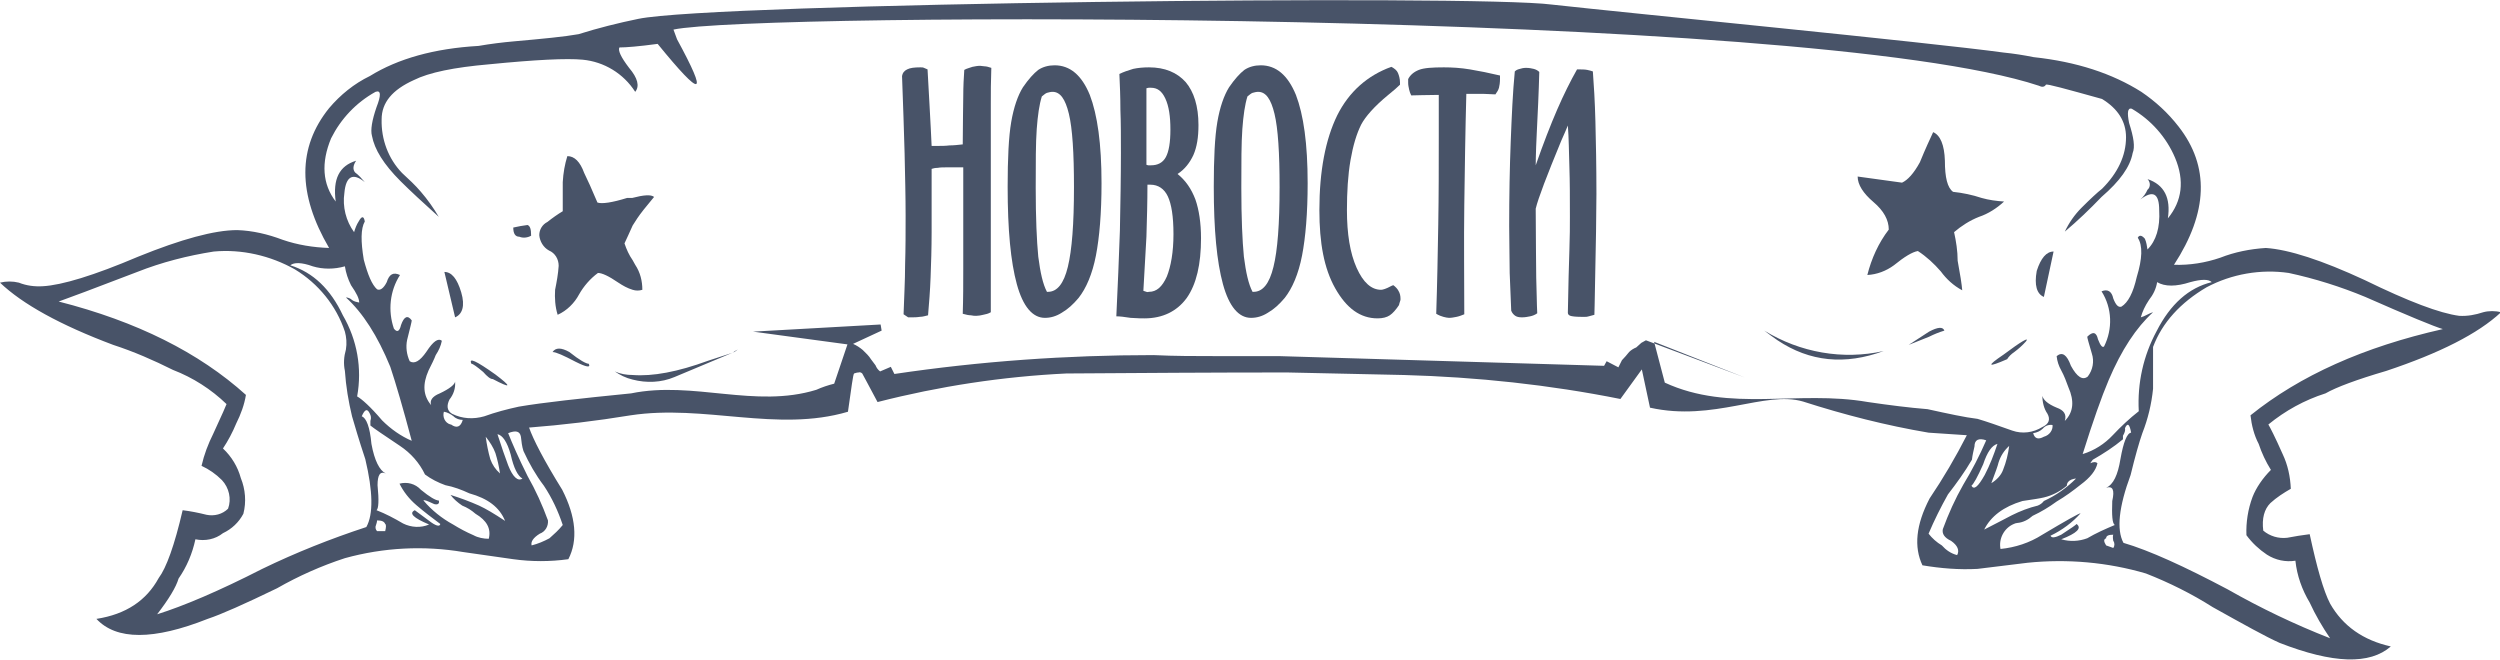 <?xml version="1.0" encoding="utf-8"?>
<!-- Generator: Adobe Illustrator 24.1.2, SVG Export Plug-In . SVG Version: 6.00 Build 0)  -->
<svg version="1.1" id="Слой_1" xmlns="http://www.w3.org/2000/svg" xmlns:xlink="http://www.w3.org/1999/xlink" x="0px" y="0px"
	 viewBox="0 0 490 129.3" style="enable-background:new 0 0 490 129.3;" xml:space="preserve">
<style type="text/css">
	.st0{fill-rule:evenodd;clip-rule:evenodd;fill:#485368;}
	.st1{enable-background:new    ;}
	.st2{fill:#485368;}
</style>
<g id="Слой_2_1_">
	<g id="Layer_1">
		<path class="st0" d="M304.2,0.9c15.3,1.7,73.9,7.4,88.5,9.4c2,0.2,3.9,0.5,5.9,0.9c8.4,0.9,15.4,3.2,21.1,6.8
			c2.8,1.9,5.2,4.1,7.3,6.8c6.1,7.8,5.8,16.8-0.9,27.1c3.1,0.1,6.2-0.4,9.1-1.4c2.8-1.1,5.8-1.7,8.9-1.9c4.5,0.3,11,2.4,19.4,6.3
			c8.6,4.2,14.7,6.5,18.5,7c1.6,0.1,3.2-0.2,4.7-0.7c1.1-0.3,2.4-0.3,3.5,0c-4.5,4.2-12,8-22.5,11.5c-5.8,1.7-9.8,3.2-11.9,4.4
			c-4.1,1.3-7.9,3.4-11.2,6.1c0.3,0.5,1.3,2.4,2.8,5.8c1,2.1,1.5,4.4,1.6,6.8c-1.4,0.8-2.8,1.7-4,2.8c-1.2,1.2-1.7,3-1.4,5.4
			c1.3,1.1,3,1.6,4.7,1.4c1.5-0.3,2.9-0.5,4.4-0.7c1.4,6.5,2.7,11.1,4,13.6c2.5,4.4,6.5,7.2,11.9,8.4c-4.1,3.6-11.3,3.4-21.8-0.7
			c-2.7-1.2-7-3.6-13.1-7c-4.1-2.6-8.5-4.8-13.1-6.6c-7.5-2.2-15.4-2.9-23.2-2.1l-9.8,1.2c-3.6,0.2-7.2-0.1-10.8-0.7
			c-1.7-3.6-1.3-7.9,1.4-13.1c2.7-4,5.1-8.1,7.3-12.4l-7.5-0.5c-8.3-1.4-16.5-3.5-24.6-6.1c-7.5-2.2-17.5,4-30,1.2l-1.6-7.5
			l-4.2,5.8c-14-2.8-28.1-4.3-42.4-4.7l-22.9-0.5c-14.5,0-28.9,0.1-43.3,0.2c-12.5,0.6-24.9,2.5-37,5.6c-1.9-3.6-2.9-5.4-3-5.6
			c-0.2-0.2-0.5-0.3-0.7-0.2c-0.3,0-0.6,0.1-0.9,0.2c-0.2,0.2-0.5,2.6-1.2,7.5c-13.9,4.1-28.1-1.5-42.6,0.7
			c-6.7,1.1-13.4,1.9-19.9,2.4c0.8,2.3,2.9,6.4,6.5,12.2c2.7,5.3,3.1,9.9,1.2,13.6c-3.6,0.5-7.2,0.5-10.8,0l-9.8-1.4
			c-7.7-1.3-15.6-0.9-23.2,1.2c-4.6,1.5-9.1,3.5-13.3,5.9c-6.4,3.1-10.9,5.1-13.6,6c-10.6,4.2-17.9,4.2-21.8,0
			c5.8-0.9,9.8-3.6,12.2-8c1.5-2,3.1-6.4,4.7-13.3c1.6,0.2,3.1,0.5,4.7,0.9c1.5,0.3,3.1-0.1,4.2-1.2c0.7-1.9,0.2-4.1-1.2-5.6
			c-1.2-1.2-2.5-2.1-4-2.8c0.5-2.2,1.3-4.3,2.3-6.3c1.7-3.7,2.6-5.7,2.6-5.8c-3-2.9-6.6-5.2-10.5-6.7c-3.8-1.9-7.7-3.6-11.7-4.9
			C11.8,63.7,4.4,59.6,0,55.4c1.2-0.3,2.5-0.3,3.7,0c1.5,0.6,3.1,0.8,4.7,0.7c3.7-0.2,10-2.1,18.7-5.8c8.4-3.4,14.9-5.2,19.4-5.2
			c3,0.1,6,0.8,8.9,1.9c2.9,1,6,1.5,9.1,1.6c-6.2-10.6-6.2-19.7,0-27.4c2.2-2.6,4.9-4.8,8-6.3c5.5-3.4,12.6-5.4,21.3-5.9
			c2.3-0.4,4.7-0.7,7-0.9c5.6-0.5,9.8-0.9,12.6-1.4c3.8-1.2,7.8-2.2,11.7-3C139.9,0.6,289.1-1.1,304.2,0.9z M132,5.8l0.7,1.9
			c6.2,11.4,5,11.7-3.8,0.9c-3.7,0.5-6.2,0.7-7.5,0.7c-0.3,0.6,0.3,1.9,1.9,4c1.7,2,2.1,3.6,1.2,4.7c-2.3-3.6-6.1-5.9-10.3-6.3
			c-3.1-0.3-9.2,0-18.3,0.9c-6.9,0.6-11.8,1.6-14.8,3.1c-4.2,1.9-6.3,4.4-6.3,7.7c-0.1,3.9,1.3,7.7,4,10.5c1.3,1.2,2.6,2.4,3.7,3.7
			c1.3,1.5,2.5,3.2,3.5,4.9c-3.1-2.8-5.6-5.1-7.5-7c-3.3-3.3-5.1-6.2-5.6-8.9c-0.3-1.1,0-3,0.9-5.6c0.9-2.3,0.9-3.4-0.2-3
			c-3.8,2.1-6.8,5.3-8.7,9.1c-2,4.8-1.7,9,0.9,12.4c-0.6-4.4,0.7-7,4-8c-0.6,0.9-0.7,1.7-0.2,2.3c0.7,0.5,1.3,1.2,1.9,1.9
			c-2.3-1.9-3.7-1.2-4,2.1c-0.4,2.7,0.3,5.5,1.9,7.7c0.2-0.7,0.5-1.5,0.9-2.1c0.6-1.1,1-1.1,1.2,0c-0.8,1.4-0.8,3.9-0.2,7.5
			c0.8,3,1.6,4.9,2.6,5.8c0.6,0.3,1.3-0.2,1.9-1.4c0.5-1.6,1.3-2,2.6-1.4c-2,3.1-2.4,7-1.2,10.5c0.6,0.8,1.1,0.6,1.4-0.7
			c0.6-1.7,1.3-2,2.1-0.9c0,0.2-0.3,1.4-0.9,3.8c-0.3,1.4-0.1,2.9,0.5,4.2c0.9,0.6,2,0,3.3-1.9c1.3-2,2.3-2.7,3-2.1
			c-0.2,1-0.6,1.9-1.2,2.8c-0.3,0.8-0.8,1.8-1.4,3c-1.2,2.7-1.1,4.9,0.5,6.8c-0.3-0.9,0.2-1.7,1.7-2.3c1.9-0.9,2.9-1.7,3-2.3
			c0.1,1.3-0.3,2.5-1.1,3.5c-0.6,1.2-0.5,2.2,0.5,2.8c2,1,4.2,1.1,6.3,0.5c2.2-0.8,4.5-1.4,6.8-1.9c4.7-0.8,12-1.6,22-2.6
			c12.2-2.5,24.3,3,36.3-0.7c1.1-0.5,2.3-0.9,3.5-1.2l2.6-7.7L147.6,65l25-1.4l0.2,1.2l-5.6,2.6c0.7,0.3,1.3,0.7,1.9,1.2l0.9,0.9
			c0.3,0.3,0.5,0.6,0.7,0.9c0.3,0.4,0.6,0.8,0.9,1.2c0.2,0.5,0.5,0.9,0.9,1.2l2.1-0.9l0.7,1.4c16.8-2.5,33.8-3.7,50.8-3.7
			c4.1,0.2,8.2,0.2,12.4,0.2h12.2l63.7,1.9l0.5-0.9l2.3,1.2l0.7-1.4c0.5-0.5,1-1.1,1.4-1.6c0.4-0.4,0.9-0.7,1.4-0.9l1-0.9l0.9-0.5
			l19.4,7.3l-17.8-7l2.1,8c12.8,5.9,26,1.4,39.8,3.8c4.1,0.6,8,1.1,11.7,1.4c4.1,0.9,7.3,1.6,9.8,1.9c1.7,0.5,4,1.3,6.8,2.3
			c2,0.7,4.1,0.4,5.9-0.7c1.3-0.6,1.6-1.5,1-2.6c-0.7-1-1-2.3-1-3.5c0.2,0.8,1.1,1.6,2.8,2.3c1.4,0.5,2,1.3,1.6,2.6
			c1.7-1.7,1.9-3.9,0.7-6.6c-0.4-1.1-0.8-2.2-1.4-3.3c-0.5-0.9-0.8-1.8-0.9-2.8c1.1-0.9,2-0.3,2.8,1.9c1.2,2.2,2.3,2.9,3.3,2.1
			c1-1.3,1.3-3,0.8-4.5c-0.6-2-0.9-3.1-0.9-3.3c1.1-1.1,1.8-0.9,2.1,0.5c0.5,1.3,0.9,1.7,1.2,1.4c1.7-3.4,1.6-7.5-0.5-10.8
			c1.2-0.5,2,0,2.3,1.4c0.5,1.3,1,1.8,1.6,1.6c1.3-0.8,2.3-2.7,3-5.8c1.1-3.6,1.2-6.2,0.2-7.7c0.3-0.6,0.8-0.5,1.4,0.2
			c0.3,0.7,0.4,1.4,0.5,2.1c1.7-1.7,2.5-4.3,2.3-7.7c0-3.3-1.2-4-3.7-2.1c0.6-0.5,1.1-1.2,1.4-1.9c0.6-0.5,0.6-1.4,0.1-2
			c0,0-0.1-0.1-0.1-0.1c3.3,1.1,4.6,3.7,4,7.7c2.8-3.4,3.3-7.4,1.4-11.9c-1.7-4-4.7-7.4-8.5-9.6c-0.8-0.2-0.9,0.8-0.5,2.8
			c0.9,2.8,1.2,4.7,0.7,5.9c-0.5,2.7-2.5,5.5-6.1,8.6c-2.3,2.4-4.7,4.7-7.2,6.8c0.8-1.7,1.9-3.3,3.3-4.7c1.7-1.7,3.1-3,4-3.7
			c3.1-3.1,4.7-6.5,4.7-10.1c0-3.1-1.6-5.6-4.7-7.5c-7.2-2-10.8-3-11-2.8c-0.3,0.5-0.8,0.5-1.4,0.2C353.9,1.7,147.4,2.4,132,5.8z
			 M445.1,92.1c-1-1.6-1.8-3.3-2.4-5.1c-0.9-1.7-1.4-3.7-1.6-5.6c9.7-7.8,22.2-13.4,37.7-16.9c-1.7-0.5-6.8-2.6-15.2-6.3
			c-4.8-2-9.9-3.6-15-4.7c-5.5-0.8-11.2,0.2-16.1,2.8c-5.1,3-8.7,6.9-10.5,11.7v8.2c-0.3,3-1,5.9-2.1,8.7c-0.6,1.7-1.4,4.5-2.3,8.2
			c-2.3,6.2-2.8,10.7-1.4,13.3c5.1,1.5,11.9,4.6,20.4,9.1c6.5,3.7,13.2,6.9,20.1,9.6c-1.5-2.2-2.9-4.6-4-7c-1.5-2.5-2.5-5.3-2.8-8.2
			c-1.9,0.3-3.9-0.1-5.6-1.2c-1.5-1-2.9-2.3-4-3.8c-0.1-2.5,0.3-5.1,1.2-7.5C442.2,95.6,443.5,93.7,445.1,92.1L445.1,92.1z
			 M364.1,34.6l8.7,1.2c1.1-0.5,2.3-1.8,3.5-4c1.1-2.7,2-4.6,2.6-5.9c1.4,0.6,2.2,2.5,2.3,5.6c0,3.3,0.5,5.3,1.6,6.1
			c1.9,0.2,3.8,0.6,5.6,1.2c1.4,0.4,2.9,0.6,4.4,0.7c-1.4,1.3-3.1,2.4-4.9,3c-1.8,0.7-3.5,1.8-4.9,3c0.4,1.8,0.7,3.7,0.7,5.6
			c0.5,2.7,0.8,4.6,0.9,5.8c-1.7-0.9-3.1-2.2-4.2-3.7c-1.3-1.5-2.8-2.9-4.5-4c-1.1,0.2-2.6,1.1-4.7,2.8c-1.5,1.1-3.3,1.8-5.2,1.9
			c0.8-3.2,2.2-6.3,4.2-8.9c0-1.9-1-3.7-3-5.4C365.2,37.9,364.1,36.2,364.1,34.6z M414.2,107.4c0.3-0.4,0.3-1,0-1.4
			c-0.1-0.6-0.1-1,0-1.2c-0.9,0-1.4,0.2-1.4,0.7c-0.5,0.2-0.5,0.6,0,1.4L414.2,107.4z M406.9,93.8c-0.3,0-0.6,0.1-0.9,0.2
			c-0.5,0.2-0.9,0.6-0.9,1.2c-1.3,1.1-2.8,1.9-4.5,2.3c-0.8,0.2-2.2,0.4-4.2,0.7c-3.7,1.1-6.2,3-7.5,5.6c2.5-1.3,4.3-2.2,5.4-2.8
			c1.6-0.8,3.4-1.5,5.1-1.9c0.5-0.2,0.9-0.5,1.2-0.9C403,97.1,405.1,95.6,406.9,93.8L406.9,93.8z M416.1,85.4v0.7
			c-1.8,1.5-3.8,2.8-5.9,4c-0.2,0.2-0.3,0.4-0.5,0.7c0.6-0.3,1.1-0.3,1.4,0c-0.3,1.4-1.4,2.8-3.3,4.2c-1.5,1.2-3,2.3-4.7,3.3
			c-1.5,1.1-3,2-4.7,2.8c-0.9,0.8-1.9,1.3-3,1.4c-0.2,0-0.5,0.1-0.7,0.2c-1.9,0.8-3,2.9-2.6,4.9c2.9-0.3,5.7-1.2,8.2-2.8
			c4.7-2.8,7.2-4.2,7.5-4.2c-1.6,1.8-3.6,3.3-5.9,4.4c0.2,0.5,0.9,0.4,2.1-0.2c2-1.3,3-2,3-2.1c1.1,0.8,0.1,1.8-3,3
			c1.7,0.5,3.5,0.4,5.1-0.2c1.7-1,3.5-1.8,5.4-2.6c-0.5-0.3-0.6-1.9-0.5-4.7c0.5-2.2,0.1-3-1.2-2.6c1.4-0.6,2.3-2.5,2.8-5.6
			c0.6-3.4,1.3-5.1,2.1-5.2c-0.3-1.7-0.7-2-1.2-0.9C416.6,84.4,416.4,84.9,416.1,85.4L416.1,85.4z M402.3,83.3
			c-0.7-0.1-1.4,0.1-1.9,0.7c-0.5,0.5-1.2,0.8-1.9,0.9c0.3,1.1,1,1.3,2.1,0.7C401.7,85.3,402.4,84.3,402.3,83.3L402.3,83.3z
			 M419.6,62.2c0.4-0.1,0.8-0.3,1.2-0.5c0.4-0.2,0.8-0.4,1.2-0.5c-3.3,3-6.2,7.4-8.7,13.3c-1.4,3.3-3.1,8.1-5.1,14.5
			c2.3-0.7,4.3-2,5.9-3.7c1.6-1.7,3.3-3.3,5.1-4.7c-0.3-5.5,0.9-10.9,3.5-15.7c2.7-5.3,6.3-8.5,10.8-9.6c-0.6-0.6-2-0.6-4.2,0
			c-2.8,0.9-5,0.9-6.5,0c-0.2,1.3-0.8,2.5-1.6,3.5C420.4,60,419.9,61.1,419.6,62.2z M390.3,94.7c1-0.6,1.9-1.5,2.3-2.6
			c0.6-1.5,1-3.1,1.2-4.7c-1,0.9-1.7,2-2.1,3.3C391.6,91.2,391.1,92.6,390.3,94.7z M387,87.5c-0.2,0.9-0.4,1.7-0.5,2.6
			c-1.4,2.4-3,4.6-4.7,6.8c-1.4,2.5-2.7,5.1-3.8,7.7c0.7,0.9,1.6,1.7,2.6,2.3c0.8,0.9,1.8,1.6,3,1.9c0.5-0.9,0.1-1.9-1.2-2.8
			c-1.3-0.6-1.8-1.4-1.6-2.3c1.1-3,2.4-5.9,4-8.7c1.7-2.8,3.2-5.7,4.5-8.7C387.8,85.8,387,86.2,387,87.5z M391.5,87
			c-1.1,0.3-2,1.6-2.8,4c-1.1,2.5-1.9,3.9-2.3,4.2c0.5,0.9,1.3,0.2,2.6-2.1C390,91.2,390.8,89.1,391.5,87L391.5,87z M128.2,38.6
			c-1.6,1.9-2.7,3.3-3.3,4.2c-0.3,0.5-0.6,0.9-0.9,1.4c-0.6,1.4-1.2,2.6-1.6,3.5c0.4,1.2,0.9,2.3,1.6,3.3c0.2,0.3,0.3,0.6,0.5,0.9
			c1,1.5,1.4,3.2,1.4,4.9c-0.6,0.2-1.3,0.2-1.9,0c-1-0.3-1.9-0.8-2.8-1.4c-1.9-1.3-3.2-1.9-4-1.9c-1.5,1.1-2.8,2.6-3.7,4.2
			c-0.9,1.7-2.4,3.2-4.2,4c-0.5-1.6-0.6-3.3-0.5-4.9c0.3-1.5,0.6-3.1,0.7-4.7c0-1.3-0.7-2.5-1.9-3c-1.1-0.6-1.8-1.8-1.9-3
			c0-1.1,0.6-2.1,1.6-2.6c1-0.8,2-1.5,3-2.1v-5.7c0.1-1.8,0.4-3.5,0.9-5.1c1.4,0,2.5,1.1,3.3,3.3c0.6,1.2,1.5,3.2,2.6,5.8
			c0.9,0.3,2.9,0,5.8-0.9h1C126.2,38.2,127.6,38.1,128.2,38.6z M100.6,44.6c0.9-0.2,1.9-0.4,2.8-0.5c0.5,0.2,0.7,0.8,0.7,2.1
			c-0.7,0.4-1.6,0.5-2.3,0.2C101,46.4,100.6,45.8,100.6,44.6z M88.9,81.6c-0.5-0.4-1.2-0.8-1.9-0.9c-0.3,1,0.2,2.2,1.3,2.5
			c0,0,0.1,0,0.1,0c1.1,0.8,1.9,0.5,2.3-0.9C90.1,82.3,89.4,82.1,88.9,81.6L88.9,81.6z M68.8,55.9c-0.6-1.2-1-2.4-1.2-3.7
			c-2.1,0.6-4.3,0.6-6.3,0c-2.2-0.8-3.7-0.8-4.4-0.2c4.5,1.4,7.9,4.7,10.3,9.8c2.8,4.8,3.8,10.4,2.8,15.9c0.9,0.5,2.6,2,4.9,4.7
			c1.7,1.7,3.7,3.1,5.8,4c-1.7-6.4-3.1-11.2-4.2-14.5c-2.5-6.1-5.4-10.6-8.7-13.6c0.4,0,0.9,0.2,1.2,0.5c0.4,0.3,0.9,0.4,1.4,0.5
			C70.4,58.5,69.9,57.5,68.8,55.9z M67.6,65c-1.7-5.1-5.2-9.4-9.8-12.2c-4.8-2.7-10.4-4-15.9-3.5c-5.1,0.8-10.2,2.1-15,4
			c-8.6,3.3-13.7,5.2-15.4,5.8c15.3,3.9,27.5,10,36.7,18.3c-0.3,1.9-1,3.8-1.9,5.6c-0.7,1.7-1.6,3.4-2.6,4.9
			c1.7,1.6,2.9,3.6,3.5,5.8c0.9,2.2,1.1,4.7,0.5,7c-0.9,1.7-2.3,3-4,3.8c-1.5,1.2-3.5,1.6-5.4,1.2c-0.6,2.8-1.7,5.4-3.3,7.7
			c-0.5,1.7-1.9,4-4.2,7c5.1-1.6,12-4.5,20.6-8.9c6.6-3.2,13.4-5.9,20.4-8.2c1.4-2.5,1.3-7-0.2-13.3c-1.3-3.9-2.1-6.7-2.6-8.4
			c-0.7-2.9-1.2-5.9-1.4-8.9c-0.3-1.4-0.2-2.8,0.2-4.2C68,67.3,67.9,66.1,67.6,65z M72.5,81.1c-0.5-1.1-1-0.9-1.6,0.5
			c0.9,0.3,1.6,2.1,1.9,5.4c0.6,3.3,1.6,5.2,2.8,5.8c-1.1-0.5-1.6,0.3-1.6,2.3c0.3,3,0.2,4.6-0.2,4.9c1.8,0.7,3.5,1.6,5.2,2.6
			c1.6,0.8,3.5,0.9,5.1,0.2c-3.1-1.3-4-2.2-2.8-2.8L84,102c1.4,1.1,2.2,1.3,2.3,0.7c-1.6-1.2-3.2-2.4-4.7-3.7
			c-1.4-1.2-2.5-2.6-3.3-4.2c1.5-0.4,3.1,0,4.2,1.2c1.7,1.4,2.9,2.1,3.5,2.1c0.2,0.6-0.2,0.9-0.9,0.7c-1.3-0.6-2-0.9-2.1-0.7
			c1.6,1.9,3.6,3.5,5.8,4.7c1.3,0.8,2.6,1.5,4,2.1c0.9,0.5,2,0.7,3,0.7c0.5-2-0.4-3.6-2.6-4.9c-0.8-0.7-1.6-1.2-2.6-1.6
			c-0.9-0.6-1.7-1.3-2.3-2.1c1.9,0.6,3.8,1.3,5.6,2.1c1.3,0.6,3,1.6,5.1,3c-1.1-2.7-3.4-4.4-7-5.4c-1.5-0.7-3.1-1.3-4.7-1.6
			c-1.4-0.5-2.8-1.2-4-2.1c-1.1-2.3-2.8-4.2-4.9-5.6c-3.3-2.2-5.2-3.5-5.8-4v-0.9C72.8,81.9,72.7,81.5,72.5,81.1L72.5,81.1z
			 M75.5,102.7c-0.2-0.5-0.7-0.7-1.6-0.7c0,0.3-0.1,0.6-0.2,0.9c-0.2,0.4-0.1,0.9,0.2,1.2h1.6C75.7,103.3,75.7,102.8,75.5,102.7
			L75.5,102.7z M97.5,85.1c0.8,2.5,1.5,4.5,2.1,6.1c0.9,2.3,1.9,3.2,2.8,2.6c-0.9-0.5-1.7-2-2.3-4.7C99.4,86.6,98.5,85.3,97.5,85.1
			L97.5,85.1z M99.6,84.9c0.8,2,2,4.8,3.8,8.4c1.6,2.8,2.9,5.7,4,8.7c0.1,1.1-0.5,2.2-1.6,2.6c-1.3,0.8-1.8,1.6-1.6,2.3
			c1.2-0.3,2.4-0.8,3.5-1.4c0.9-0.8,1.8-1.6,2.6-2.6c-0.9-2.7-2.1-5.3-3.7-7.7c-1.6-2.1-2.9-4.4-4-6.8c-0.3-0.9-0.4-1.9-0.5-2.8
			C101.9,84.5,101.1,84.3,99.6,84.9L99.6,84.9z M95.2,85.6c0.2,1.5,0.5,3,0.9,4.4c0.4,1.1,1,2,1.9,2.8c-0.2-1.4-0.5-2.7-0.9-4
			C96.7,87.7,96,86.6,95.2,85.6L95.2,85.6z"/>
		<path class="st0" d="M399.2,53.1c0.8-2.5,1.9-3.8,3.3-3.8l-1.9,8.9C399.2,57.6,398.7,55.9,399.2,53.1z M378.1,66l-4,1.6l4-2.6
			c1.7-0.9,2.7-1,3-0.2C380.1,65.1,379.1,65.5,378.1,66z M393.4,70.4c-3.9,1.7-4.1,1.4-0.7-0.9c3.6-2.7,5.1-3.5,4.4-2.6
			c-0.7,0.8-1.5,1.5-2.3,2.1C394.2,69.4,393.7,69.9,393.4,70.4L393.4,70.4z M348.4,66.7c-0.9-0.6-1.8-1.3-2.6-1.9
			c7,4.3,15.4,5.8,23.4,4C361.6,71.6,354.7,70.9,348.4,66.7L348.4,66.7z M89.2,62.2l-2.1-8.9c1.4,0,2.5,1.3,3.3,4
			S90.6,61.6,89.2,62.2z M92.4,71.3c-0.6-1.3,0.9-0.6,4.7,2.1c3.3,2.5,3.1,2.8-0.5,0.9c-0.5,0-1.1-0.5-1.9-1.4
			C93.5,71.9,92.7,71.3,92.4,71.3z M144.6,68.5c-0.2,0.2-0.4,0.3-0.7,0.5l-11.7,4.9c-2.6,1.1-5.5,1.2-8.2,0.5
			c-1.3-0.3-2.5-0.9-3.5-1.6c1.1,0.5,2.3,0.7,3.5,0.7c3.9,0.3,8.8-0.6,14.8-2.8l4.9-1.6l0.2-0.2L144.6,68.5z M112.8,70.9
			c-2.3-1.2-3.8-1.9-4.5-1.9c0.6-0.9,1.7-0.9,3.3,0c2,1.6,3.3,2.3,3.8,2.3C115.8,72.1,115,72,112.8,70.9z"/>
		<g class="st1">
			<path class="st2" d="M176.8,14.9c0.1-0.6,0.4-1,1-1.3c0.6-0.3,1.4-0.4,2.6-0.4c0.3,0,0.5,0,0.7,0.1c0.2,0.1,0.5,0.2,0.7,0.3
				c0.1,1.5,0.2,3.9,0.4,7.2c0.2,3.3,0.3,5.9,0.4,7.8h1.2c0.7,0,1.5,0,2.3-0.1c0.8,0,1.7-0.1,2.6-0.2c0-4.3,0.1-7.5,0.1-9.4
				c0-2,0.1-3.7,0.2-5.2c0.5-0.3,1.1-0.4,1.6-0.6c0.5-0.1,1-0.2,1.5-0.2c0.3,0,0.6,0.1,0.9,0.1c0.3,0,0.7,0.1,1.3,0.3
				c-0.1,2.6-0.1,4.9-0.1,7.1c0,2.2,0,4.2,0,6v22.2v12.6c-0.5,0.3-1,0.4-1.5,0.5c-0.4,0.1-0.9,0.2-1.3,0.2c-0.4,0-0.7,0-1.1-0.1
				c-0.4,0-0.9-0.1-1.6-0.3c0.1-3,0.1-5.9,0.1-8.8s0-5.8,0-8.6c0-2.7,0-4.8,0-6.5c0-1.6,0-3.3,0-4.8l-3.2,0c-0.7,0-1.3,0-1.8,0.1
				c-0.5,0-0.9,0.1-1.2,0.2v12.4c0,3.2-0.1,6.1-0.2,8.8c-0.1,2.7-0.3,5.2-0.5,7.5c-0.5,0.1-1,0.3-1.6,0.3c-0.6,0.1-1.2,0.1-1.8,0.1
				H178l-0.9-0.6c0.1-3.3,0.3-6.5,0.3-9.7c0.1-3.2,0.1-6.4,0.1-9.7c0-3.6-0.1-7.6-0.2-12.2C177.2,25.8,177,20.6,176.8,14.9z"/>
		</g>
		<g class="st1">
			<path class="st2" d="M197.5,36.6c0-5.5,0.2-9.8,0.7-12.7c0.5-2.9,1.3-5.2,2.3-6.8c1.1-1.6,2.1-2.7,3-3.4c0.9-0.6,2-0.9,3.2-0.9
				c3,0,5.3,1.9,6.9,5.8c1.5,3.9,2.3,9.6,2.3,17.3c0,5.8-0.4,10.6-1.1,14.2s-1.9,6.4-3.4,8.3c-1.1,1.3-2.1,2.2-3.3,2.9
				c-1.1,0.7-2.2,1-3.3,1c-2.4,0-4.3-2.2-5.5-6.6S197.5,45.1,197.5,36.6z M203,36.8c0,5.9,0.2,10.4,0.5,13.5
				c0.4,3.1,0.9,5.4,1.7,6.9h0.2c1.8,0,3.1-1.6,3.9-4.9s1.2-8.4,1.2-15.6c0-6.7-0.3-11.5-1-14.4s-1.7-4.3-3.2-4.3
				c-0.4,0-0.7,0.1-1.1,0.2c-0.3,0.1-0.6,0.4-1,0.7c-0.5,1.6-0.8,3.7-1,6.4S203,31.9,203,36.8z"/>
		</g>
		<g class="st1">
			<path class="st2" d="M218.8,62c0.3-5.9,0.5-11.5,0.7-16.8c0.1-5.3,0.2-10.4,0.2-15.2c0-3.2,0-6-0.1-8.5c0-2.5-0.1-4.8-0.2-7
				c0.8-0.4,1.7-0.7,2.7-1c0.9-0.2,2-0.3,3.1-0.3c3.1,0,5.5,1,7.2,2.9c1.6,1.9,2.5,4.7,2.5,8.4c0,2.4-0.3,4.3-1,5.9
				c-0.7,1.5-1.7,2.8-3.1,3.7c1.6,1.3,2.7,2.9,3.5,5c0.7,2,1.1,4.6,1.1,7.6c0,5.1-0.9,9-2.8,11.7c-1.9,2.6-4.7,4-8.3,4
				c-0.4,0-1.3,0-2.7-0.1C220.3,62.1,219.5,62,218.8,62z M224.1,57c0.2,0.1,0.4,0.1,0.6,0.2s0.3,0,0.5,0c1.5,0,2.6-1,3.5-3
				c0.8-2,1.3-4.8,1.3-8.3c0-3.5-0.4-5.9-1.1-7.4c-0.7-1.5-1.9-2.3-3.4-2.3c-0.1,0-0.2,0-0.3,0c-0.2,0-0.3,0-0.3,0
				c0,3.4-0.1,6.8-0.2,10.2C224.5,49.9,224.3,53.4,224.1,57z M224.7,17.3c0,1.8,0,3.8,0,5.8c0,2.1,0,5.1,0,9.2
				c0.1,0,0.2,0.1,0.4,0.1s0.3,0,0.5,0c1.3,0,2.3-0.5,2.9-1.6c0.6-1.1,0.9-2.9,0.9-5.4c0-2.6-0.3-4.6-1-6.1s-1.6-2.1-2.8-2.1
				c-0.1,0-0.2,0-0.4,0C225.2,17.2,225,17.2,224.7,17.3z"/>
		</g>
		<g class="st1">
			<path class="st2" d="M237.9,36.6c0-5.5,0.2-9.8,0.7-12.7c0.5-2.9,1.3-5.2,2.3-6.8c1.1-1.6,2.1-2.7,3-3.4c0.9-0.6,2-0.9,3.2-0.9
				c3,0,5.3,1.9,6.9,5.8c1.5,3.9,2.3,9.6,2.3,17.3c0,5.8-0.4,10.6-1.1,14.2s-1.9,6.4-3.4,8.3c-1.1,1.3-2.1,2.2-3.3,2.9
				c-1.1,0.7-2.2,1-3.3,1c-2.4,0-4.3-2.2-5.5-6.6S237.9,45.1,237.9,36.6z M243.3,36.8c0,5.9,0.2,10.4,0.5,13.5
				c0.4,3.1,0.9,5.4,1.7,6.9h0.2c1.8,0,3.1-1.6,3.9-4.9c0.8-3.2,1.2-8.4,1.2-15.6c0-6.7-0.3-11.5-1-14.4s-1.7-4.3-3.2-4.3
				c-0.4,0-0.7,0.1-1.1,0.2c-0.3,0.1-0.6,0.4-1,0.7c-0.5,1.6-0.8,3.7-1,6.4S243.3,31.9,243.3,36.8z"/>
		</g>
		<g class="st1">
			<path class="st2" d="M258.6,41.2c0-7.7,1.2-13.9,3.5-18.6c2.3-4.6,5.9-7.8,10.6-9.5c0.6,0.3,1.1,0.7,1.3,1.2s0.4,1.1,0.4,1.9v0.4
				c-0.5,0.5-1.3,1.2-2.3,2c-2.8,2.3-4.5,4.3-5.3,5.8c-0.9,1.8-1.6,4.1-2.1,7c-0.5,2.9-0.7,6.2-0.7,9.8c0,4.6,0.6,8.4,1.9,11.3
				c1.3,2.9,2.9,4.3,4.8,4.3c0.3,0,1-0.2,1.9-0.7c0.2-0.1,0.4-0.2,0.5-0.2c0.4,0.3,0.8,0.7,1,1.1c0.3,0.5,0.4,1,0.4,1.6
				c0,0.1,0,0.3-0.1,0.5s-0.1,0.4-0.2,0.7c-0.6,0.9-1.2,1.6-1.8,2s-1.4,0.6-2.4,0.6c-3.4,0-6.1-2-8.3-5.9S258.6,47.6,258.6,41.2z"/>
		</g>
		<g class="st1">
			<path class="st2" d="M276,16.3c0-0.1,0-0.2,0-0.4s0-0.3,0-0.4c0.4-0.8,1.1-1.4,2.1-1.8s2.7-0.5,4.9-0.5c1.6,0,3.3,0.1,5.1,0.4
				c1.8,0.3,3.8,0.7,5.9,1.2v0.7c0,0.7-0.1,1.3-0.2,1.7s-0.4,0.9-0.7,1.3c-0.7,0-1.5-0.1-2.3-0.1c-0.8,0-1.9,0-3.4,0
				c-0.2,7.4-0.3,14.6-0.4,21.8S287,54.6,287,61.6c-0.5,0.2-1,0.4-1.5,0.5c-0.5,0.1-1,0.2-1.5,0.2c-0.3,0-0.7-0.1-1.1-0.2
				c-0.4-0.1-0.9-0.3-1.4-0.6c0.2-5.9,0.3-11.8,0.4-17.5c0.1-5.7,0.1-11.4,0.1-16.9c0-1,0-2.4,0-4.3c0-1.9,0-3.3,0-4.2
				c-2.6,0-4.4,0.1-5.4,0.1c-0.2-0.4-0.3-0.7-0.4-1.1C276.1,17.1,276,16.7,276,16.3z"/>
		</g>
		<g class="st1">
			<path class="st2" d="M295.8,44.3c0-5.9,0.1-11.4,0.3-16.5c0.2-5.1,0.4-9.7,0.8-13.8c0.3-0.3,0.6-0.4,1-0.5
				c0.3-0.1,0.7-0.2,1.2-0.2c0.6,0,1.1,0.1,1.5,0.2c0.4,0.1,0.8,0.3,1.1,0.6c-0.1,4-0.3,8.1-0.5,12.1c-0.2,4-0.2,6.1-0.2,6.2
				c1.5-4.3,2.9-7.9,4.2-10.9c1.3-3,2.6-5.6,3.9-7.9c0.9,0,1.5,0,2,0.1s0.8,0.2,1.1,0.3c0.2,2.6,0.4,5.9,0.5,9.8
				c0.1,3.9,0.2,8.7,0.2,14.2c0,3.5-0.1,9.9-0.3,19.1c0,2-0.1,3.6-0.1,4.6c-0.4,0.1-0.8,0.2-1.1,0.3c-0.3,0.1-0.5,0.1-0.7,0.1h-0.8
				c-1.1,0-1.8-0.1-2.1-0.2c-0.3-0.1-0.5-0.3-0.5-0.6c0.1-5.4,0.2-9.5,0.3-12.2c0.1-2.7,0.1-4.9,0.1-6.6c0-3.7,0-6.9-0.1-9.8
				c-0.1-2.9-0.1-5.6-0.3-8.1c-0.3,0.7-0.7,1.7-1.3,3c-2.8,6.8-4.5,11.2-5,13.3c0,6.2,0.1,10.7,0.1,13.5c0.1,2.8,0.1,5.1,0.2,7
				c-0.4,0.3-0.9,0.5-1.4,0.6c-0.5,0.1-1,0.2-1.6,0.2c-0.6,0-1-0.1-1.3-0.3s-0.6-0.5-0.8-1c-0.1-2.2-0.2-4.6-0.3-7.4
				C295.9,50.7,295.8,47.6,295.8,44.3z"/>
		</g>
	</g>
</g>
</svg>
